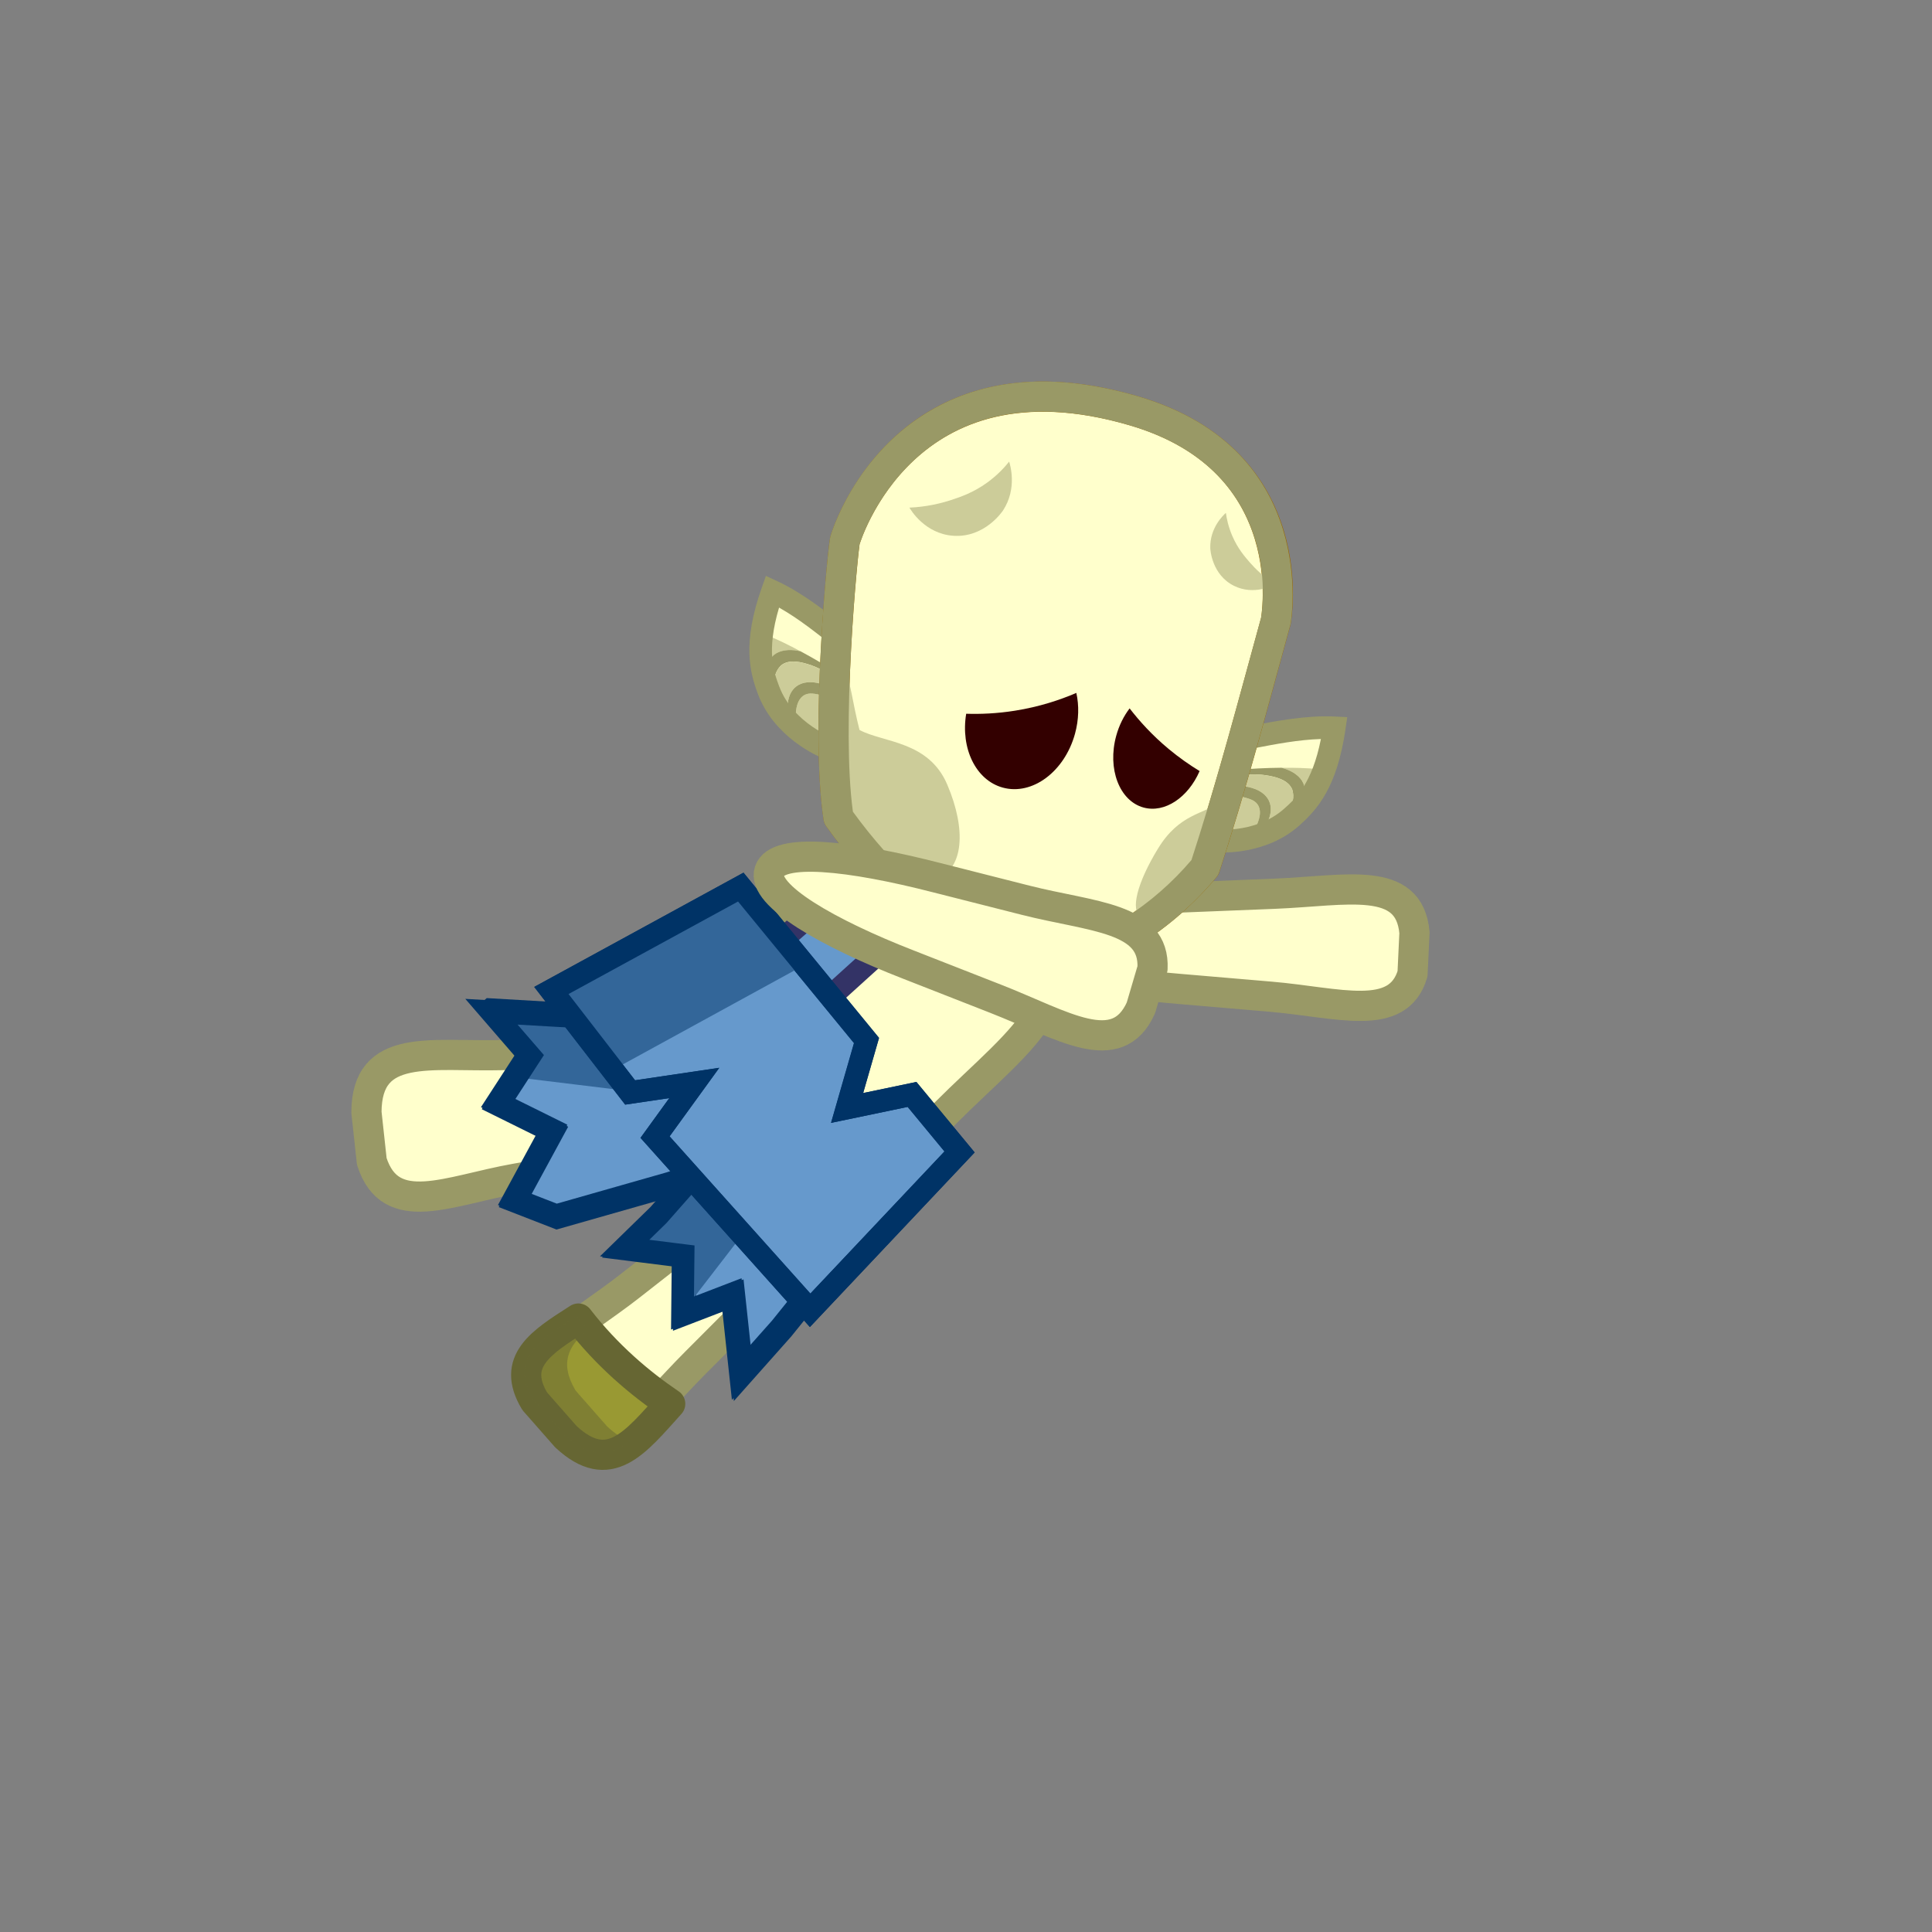 <?xml version="1.0" encoding="UTF-8"?><svg id="Skiny_2" xmlns="http://www.w3.org/2000/svg" viewBox="0 0 512 512"><rect x="0" y="0" width="512" height="512" fill="#808080" stroke="none"/><defs><style>.cls-1{fill:#369;}.cls-2{opacity:.5;}.cls-3{stroke:#996;}.cls-3,.cls-4,.cls-5{stroke-linecap:round;stroke-linejoin:round;stroke-width:8px;}.cls-3,.cls-5,.cls-6{fill:#ffc;}.cls-7{fill:#663;}.cls-4{fill:#993;stroke:#663;}.cls-5{stroke:#960;}.cls-8{stroke:#336;}.cls-8,.cls-9{fill:#69c;stroke-miterlimit:10;stroke-width:6px;}.cls-10{fill:#996;}.cls-11{fill:#036;}.cls-12{fill:#cc9;}.cls-9{stroke:#036;}.cls-13{fill:#300;}</style></defs><path class="cls-3" d="M374.34,258.06l.51-10.89c-1.37-15.39-17.97-11.09-37.09-10.32l-24.79,.99c-22.98,.87-42.89,4.65-43.01,11.34h0c-.12,6.69,18.9,10.94,42.57,12.89l24.15,2.06c18.07,1.54,33.82,6.97,37.66-6.08Z"/><g><g><path class="cls-3" d="M143.38,370.73l6.88,8.16c11.26,10.12,20.57-4.25,34.09-17.8l17.52-17.56c16.28-16.24,28.37-32.49,24-37.37h0c-4.37-4.89-21.15,4.99-39.82,19.68l-19.09,14.94c-14.28,11.17-29.45,17.98-23.58,29.96Z"/><path class="cls-3" d="M98.53,307.82l-1.42-13.06c.07-18.62,16.98-14.66,36.11-15.15l24.8-.63c22.98-.65,43.15,2.44,43.84,10.48h0c.68,8.04-17.92,14.56-41.36,18.65l-23.9,4.25c-17.88,3.18-33.13,10.88-38.06-4.54Z"/><path class="cls-3" d="M209.68,336.64l-51.35-66.47,46.62-27.17c26.67-14.28,49.69-23.19,67.4-.26h0c17.58,22.76-5.11,34.28-25.8,56.38-.16,.17-.29,.36-.44,.54l-36.43,36.99Z"/><g><path class="cls-9" d="M130.02,267.58l10.16,11.75-8.37,12.89,14.42,7.14-10.01,18.43,11.19,4.35,30.15-8.59c12.62-4.02,22.8-12.94,21.21-24.97h0c-1.59-12.03-13.27-17.62-26.97-18.59l-41.77-2.42Z"/><path class="cls-1" d="M198.15,297.58c.82-2.48,1.12-5.16,.74-8.01h0c-1.59-12.03-13.27-17.62-26.97-18.59l-41.77-2.42,10.16,11.75-3.38,5.2,40.48,4.93c8.23,.58,15.72,2.83,20.74,7.13Z"/><path class="cls-11" d="M123.32,264.71l48.86,2.83c17.31,1.22,28.15,8.94,29.77,21.19,0,.04,.01,.08,.02,.12,1.56,12.27-7.35,23.03-23.29,28.1l-31.2,8.89-15.31-5.95,10.15-18.69-14.65-7.25,8.98-13.82-13.33-15.41Zm20.82,14.9l-7.76,11.95,14.19,7.03-9.87,18.18,7.08,2.75,29.18-8.31c10.1-3.22,20.46-10.6,19.07-21.6,0-.03,0-.06-.01-.09-1.72-13.02-17.5-15.52-24.21-15.99l-34.65-2,6.99,8.08Z"/></g><g><path class="cls-9" d="M175.08,322.26l-9.02,8.8,15.5,1.95-.17,15.27,13.09-5.03,2.26,20.98,10.68-12.02,12.93-16.04c7.12-8.52,9.9-20.21,2.43-29.77h0c-7.47-9.56-18.94-9.58-29.47-4.85l-18.23,20.71Z"/><path class="cls-1" d="M221.33,306.09c-1.77-1.75-3.94-3.29-6.54-4.52h0c-10.95-5.22-20.64-1.29-27.22,6.19l-19.61,23.07,14.31,.09,1.51,13.09,22.74-29.5c3.95-4.49,9.02-7.7,14.81-8.42Z"/><path class="cls-11" d="M158.98,332.96l13.39-13.07,18.59-21.12,.59-.27c13.45-6.04,25.5-3.95,33.07,5.74,.03,.03,.05,.07,.08,.1,7.41,9.59,6.41,22.7-2.57,33.44l-12.99,16.11-15.18,17.08-2.56-23.84-13.57,5.22,.18-17.02-19.02-2.39Zm35.61-29.24l-17.95,20.38-4.56,4.46,11.98,1.5-.15,13.53,12.61-4.85,1.95,18.13,6.13-6.9,12.88-15.99c5.68-6.8,9.28-17.14,2.47-25.96-.02-.03-.04-.06-.07-.08-7.61-9.74-18.87-6.98-25.29-4.22Z"/></g><polygon class="cls-8" points="195.19 259.54 245.67 215.52 253.95 233.44 212.5 270.98 195.19 259.54"/><g><polygon class="cls-9" points="214.67 347.25 173.57 301.35 183.97 287 166.96 289.52 146.08 262.5 196.27 235.1 229.61 275.75 224.47 293.63 241.68 290.04 254.27 305.28 214.67 347.25"/><polygon class="cls-1" points="197.49 236.68 149.25 262.57 164.54 282.36 213.22 255.71 197.49 236.68"/><path class="cls-11" d="M169.77,301.54l7.63-10.54-11.7,1.73-24.1-31.2,55.45-30.27,35.92,43.79-4.21,14.61,14.11-2.94,15.44,18.68-43.66,46.27-44.89-50.13Zm20.86-18.56l-13.16,18.16,37.31,41.66,35.55-37.67-9.75-11.8-20.31,4.23,6.09-21.14-30.77-37.51-44.92,24.52,17.65,22.85,22.32-3.31Z"/></g></g><g><path class="cls-4" d="M153.28,349.43c-9.92,6.33-17.92,11.33-11.57,21.92l8.26,9.39c11.5,10.69,18.33,1.6,27.64-8.71-7.96-5.39-16.73-12.75-24.34-22.6Z"/><g class="cls-2"><path class="cls-7" d="M160.83,377.94l-8.26-9.39c-4.36-7.26-1.97-11.89,3.16-16.12-.98-1.15-1.95-2.34-2.9-3.57-9.92,6.33-17.92,11.33-11.57,21.92l8.26,9.39c6.94,6.46,12.18,5.7,17.29,1.81-1.87-.74-3.85-2.04-5.99-4.04Z"/></g></g></g><g><g><g><path class="cls-6" d="M222.49,169.21c-5.17-4.12-12.08-9.83-19.14-13.11-5,14.15-2.96,21-1.04,26.15,4.06,10.87,15.41,15.33,16.73,15.73"/><g><path class="cls-12" d="M210.41,191.28s.03,.03,.05,.04c-.02-.02-.03-.03-.05-.05,0,0,0,0,0,0Z"/><path class="cls-10" d="M211.05,191.87s0-.05-.02-.08c-.19-.16-.39-.31-.57-.47,.2,.19,.39,.38,.59,.55Z"/><g><path class="cls-12" d="M204.73,173.92c.08-.08,.29-.27,.37-.35,.24-.16,.48-.33,.72-.49,1.88-1,4.16-.98,6.33-.48-3.03-1.62-6.11-3.14-8.57-4.12-1.61,5.14-1.38,9.64-.51,13.09-.58-2.77-.28-5.59,1.66-7.65Z"/><path class="cls-10" d="M221.85,179.75l.04-.74,.03-.64c-2.3-1.54-6-3.75-9.78-5.78-2.16-.49-4.45-.52-6.33,.48-.25,.15-.49,.32-.72,.49-.08,.08-.29,.27-.37,.35-1.94,2.06-2.24,4.88-1.66,7.65,.46,1.82,2.65,6.01,2.77,6.17,.06,.08,.13,.17,.19,.24,.05,.06,.1,.11,.14,.16-1.12-3.74-2.09-8.92,.79-11.76,2.14-1.8,5.51-.96,8.15-.03,2.47,.89,4.71,2.27,6.73,3.9l.03-.5Z"/><path class="cls-12" d="M217.58,181.21c1.44,.42,2.8,1.03,4.08,1.79l.17-2.74c-2.01-1.62-4.25-3.01-6.73-3.9-2.64-.93-6.01-1.78-8.15,.03-2.89,2.84-1.92,8.02-.79,11.76,.17,.2,1.24,1.78,3.34,3.83-.5-1.51-.78-3.06-.78-4.63,.06-4.98,3.36-7.68,8.86-6.15Z"/><path class="cls-12" d="M220.5,198.3l.99-11.99,.03-.59c-2.01-1.01-4.34-1.78-6.25-1.93-2.96-.21-4.04,2.2-4.31,4.59-.19,1.7-.03,3.44,.3,5.18,4.17,3.39,8.47,4.54,9.24,4.74Z"/><path class="cls-10" d="M215.27,183.8c1.91,.15,4.24,.92,6.25,1.93l.09-1.84,.05-.89c-1.27-.75-2.64-1.37-4.08-1.79-5.5-1.53-8.8,1.17-8.86,6.15,0,1.57,.28,3.12,.78,4.63,.18,.18,.36,.36,.56,.54,.4,.37,.8,.71,1.2,1.04-.33-1.74-.5-3.48-.3-5.18,.27-2.38,1.35-4.8,4.31-4.59Z"/></g></g><path class="cls-10" d="M219.54,201.48c-3.54-1.06-14.57-6.55-18.68-17.55-2.22-5.95-4.16-13.53,1.02-28.2l1.1-3.11,2.99,1.39c6.85,3.18,13.33,8.35,18.53,12.52l1.21,.97-3.74,4.69-1.22-.97c-4.15-3.31-9.14-7.31-14.29-10.2-3.44,11.56-1.39,17.07,.01,20.82,3.74,10.02,14.67,13.87,14.78,13.9l-1.71,5.75Z"/></g><g><path class="cls-6" d="M332.04,195.66c6.49-1.24,15.27-3.09,23.04-2.71-2.15,14.85-7.14,19.96-11.24,23.63-8.65,7.74-20.77,6.41-22.12,6.15"/><g><path class="cls-12" d="M332.47,220.82s-.04,0-.06,.01c.02,0,.04-.01,.06-.02,0,0,0,0,0,0Z"/><path class="cls-10" d="M331.63,221.05s.03-.04,.05-.06c.24-.05,.48-.09,.73-.15-.26,.07-.52,.15-.78,.22Z"/><g><path class="cls-12" d="M345.58,208.09c-.03-.11-.13-.38-.16-.48-.13-.26-.27-.52-.41-.77-1.2-1.76-3.23-2.8-5.38-3.37,3.43-.03,6.87,.06,9.5,.34-.96,5.3-3.26,9.18-5.63,11.83,1.8-2.19,2.85-4.82,2.09-7.55Z"/><path class="cls-10" d="M327.7,205.29l.31-.68,.27-.58c2.76-.3,7.05-.53,11.34-.57,2.14,.57,4.18,1.61,5.38,3.37,.15,.25,.28,.51,.41,.77,.04,.1,.13,.37,.16,.48,.76,2.73-.28,5.36-2.09,7.55-1.25,1.4-5.14,4.09-5.32,4.17-.09,.04-.19,.09-.28,.13-.07,.03-.14,.05-.2,.08,2.73-2.79,6-6.92,4.77-10.78-1.05-2.59-4.43-3.41-7.2-3.81-2.6-.36-5.23-.18-7.77,.32l.21-.46Z"/><path class="cls-12" d="M330.8,208.57c-1.47-.3-2.96-.39-4.44-.31l1.13-2.51c2.54-.5,5.16-.69,7.77-.32,2.77,.4,6.15,1.22,7.2,3.81,1.23,3.86-2.03,8-4.77,10.78-.24,.1-1.93,1-4.74,1.84,1.14-1.1,2.12-2.34,2.84-3.74,2.26-4.44,.6-8.36-4.98-9.56Z"/><path class="cls-12" d="M320.27,222.35l4.7-11.07,.25-.53c2.25,.04,4.67,.44,6.43,1.2,2.72,1.19,2.55,3.83,1.69,6.07-.62,1.6-1.58,3.06-2.68,4.44-5.27,1.07-9.61,.08-10.38-.1Z"/><path class="cls-10" d="M331.65,211.94c-1.76-.75-4.18-1.15-6.43-1.2l.78-1.67,.37-.82c1.48-.08,2.97,.01,4.44,.31,5.58,1.2,7.25,5.12,4.98,9.56-.72,1.39-1.7,2.63-2.84,3.74-.25,.07-.48,.15-.75,.22-.52,.14-1.04,.26-1.55,.36,1.1-1.38,2.06-2.85,2.68-4.44,.87-2.24,1.03-4.88-1.69-6.07Z"/></g></g><path class="cls-10" d="M319.65,225.61c3.63,.71,15.95,.98,24.7-6.86,4.74-4.24,9.97-10.05,12.21-25.44l.47-3.26-3.29-.16c-7.54-.37-15.68,1.2-22.23,2.46l-1.52,.29,1.13,5.89,1.53-.29c5.21-1.01,11.49-2.22,17.4-2.39-2.33,11.84-6.71,15.76-9.69,18.43-7.97,7.13-19.44,5.46-19.55,5.44l-1.16,5.89Z"/></g></g><path class="cls-5" d="M338.12,164.55s7.86-42.34-37.6-55.67c-61.1-17.92-76.47,33.85-76.6,34.36-.45,1.65-5.28,49.76-1.7,73.41,4.51,6.32,10.57,13.69,18.56,21.05,10.67,9.83,21.24,16.4,29.57,20.72,7.13-1.31,18.36-4.3,30.13-11.87,8.69-5.59,14.82-11.83,18.85-16.65,7.05-21.57,12.79-43.5,18.8-65.36Z"/><path class="cls-12" d="M247.33,233.2c.43-.1,.86-.23,1.27-.41,6.63-2.82,7.57-12.79,2.44-24.85-4.95-11.64-16.94-11.1-23.26-14.49-1.86-7.33-2.53-13.34-3.21-13.31-.75,.04-2.42,5.54-2.46,13.72-.46,1.7-.24,4.42,.43,7.6,.83,7.12,2.98,15.3,7.55,23.38,13.36,23.62,39.13,31.82,39.66,31.12,.39-.52-11.97-7.65-22.42-22.76Z"/><path class="cls-12" d="M306.93,224.8c-5.59,9.15-7.45,16.46-4.58,18.21,2.86,1.75,9.71-4.26,15.3-13.41,5.59-9.15,11.56-21.5,5.54-16.97-4.16,3.13-10.67,3.02-16.25,12.17Z"/><path class="cls-12" d="M324.87,135.93c.21,1.52,.66,3.68,1.7,6.1,1.43,3.31,3.26,5.43,4.62,7,1.42,1.62,3.59,3.79,6.68,5.83-.41,.24-5.51,3.04-10.85,.39-5.89-2.93-6.27-9.63-6.28-9.91-.21-5.49,3.6-8.95,4.12-9.41Z"/><path class="cls-12" d="M267.43,122.34c-1.21,1.52-3.1,3.58-5.8,5.54-3.7,2.68-7.07,3.81-9.57,4.63-2.59,.85-6.36,1.8-11.05,2.02,.3,.52,4.03,6.89,11.56,7.45,8.31,.62,13.07-6.43,13.26-6.73,3.79-5.84,1.87-12.08,1.6-12.92Z"/><path class="cls-10" d="M269.28,262.28c-.27-.07-.53-.18-.78-.31-11.07-5.74-21.31-12.92-30.44-21.33-7.08-6.52-13.51-13.81-19.11-21.67-.36-.51-.6-1.1-.7-1.72-3.64-24.07,1.17-72.78,1.8-75.07,.06-.22,6.29-22.12,27.46-33.93,14.88-8.3,33.08-9.38,54.12-3.21,48.36,14.18,40.49,59.77,40.4,60.23-.02,.11-.05,.22-.08,.33-1,3.64-2,7.29-2.99,10.94-4.9,17.96-9.96,36.53-15.86,54.6-.16,.48-.41,.93-.73,1.32-5.69,6.81-12.33,12.68-19.75,17.45-9.61,6.18-20.23,10.37-31.57,12.44-.6,.11-1.2,.08-1.78-.08Zm-43.25-47.17c5.15,7.11,11.02,13.72,17.45,19.65,8.27,7.62,17.51,14.16,27.48,19.47,9.8-1.96,18.99-5.67,27.34-11.04,6.52-4.19,12.39-9.33,17.45-15.27,5.74-17.65,10.7-35.86,15.51-53.48,.98-3.59,1.96-7.18,2.94-10.77,.51-3.05,5.61-39.1-34.81-50.95-23.77-6.98-42.94-3.9-57.03,9.1-10.26,9.47-14.14,21.05-14.56,22.4-.71,4.25-4.85,48.49-1.77,70.9Z"/><g><path class="cls-13" d="M256.05,189.15c-1.51,9.13,2.52,17.6,9.69,19.57,7.82,2.15,16.38-4.23,19.14-14.25,1.04-3.77,1.1-7.52,.36-10.84-4.26,1.83-9.72,3.67-16.26,4.71-4.83,.77-9.2,.93-12.93,.81Z"/><path class="cls-13" d="M309.74,198.51c-4.39-3.65-7.78-7.41-10.38-10.78-1.54,2.02-2.79,4.48-3.55,7.26-2.4,8.74,.84,17.25,7.23,19.01,5.63,1.55,11.83-2.66,14.87-9.66-2.59-1.58-5.35-3.49-8.17-5.83Z"/></g></g><path class="cls-3" d="M305.43,256.65l-3.08,10.45c-6.33,14.1-20.61,4.59-38.43-2.39l-23.1-9.05c-21.43-8.34-39.01-18.43-36.93-24.79h0c2.07-6.36,21.44-4.16,44.45,1.75l23.49,5.96c17.58,4.46,34.24,4.48,33.6,18.07Z"/></svg>